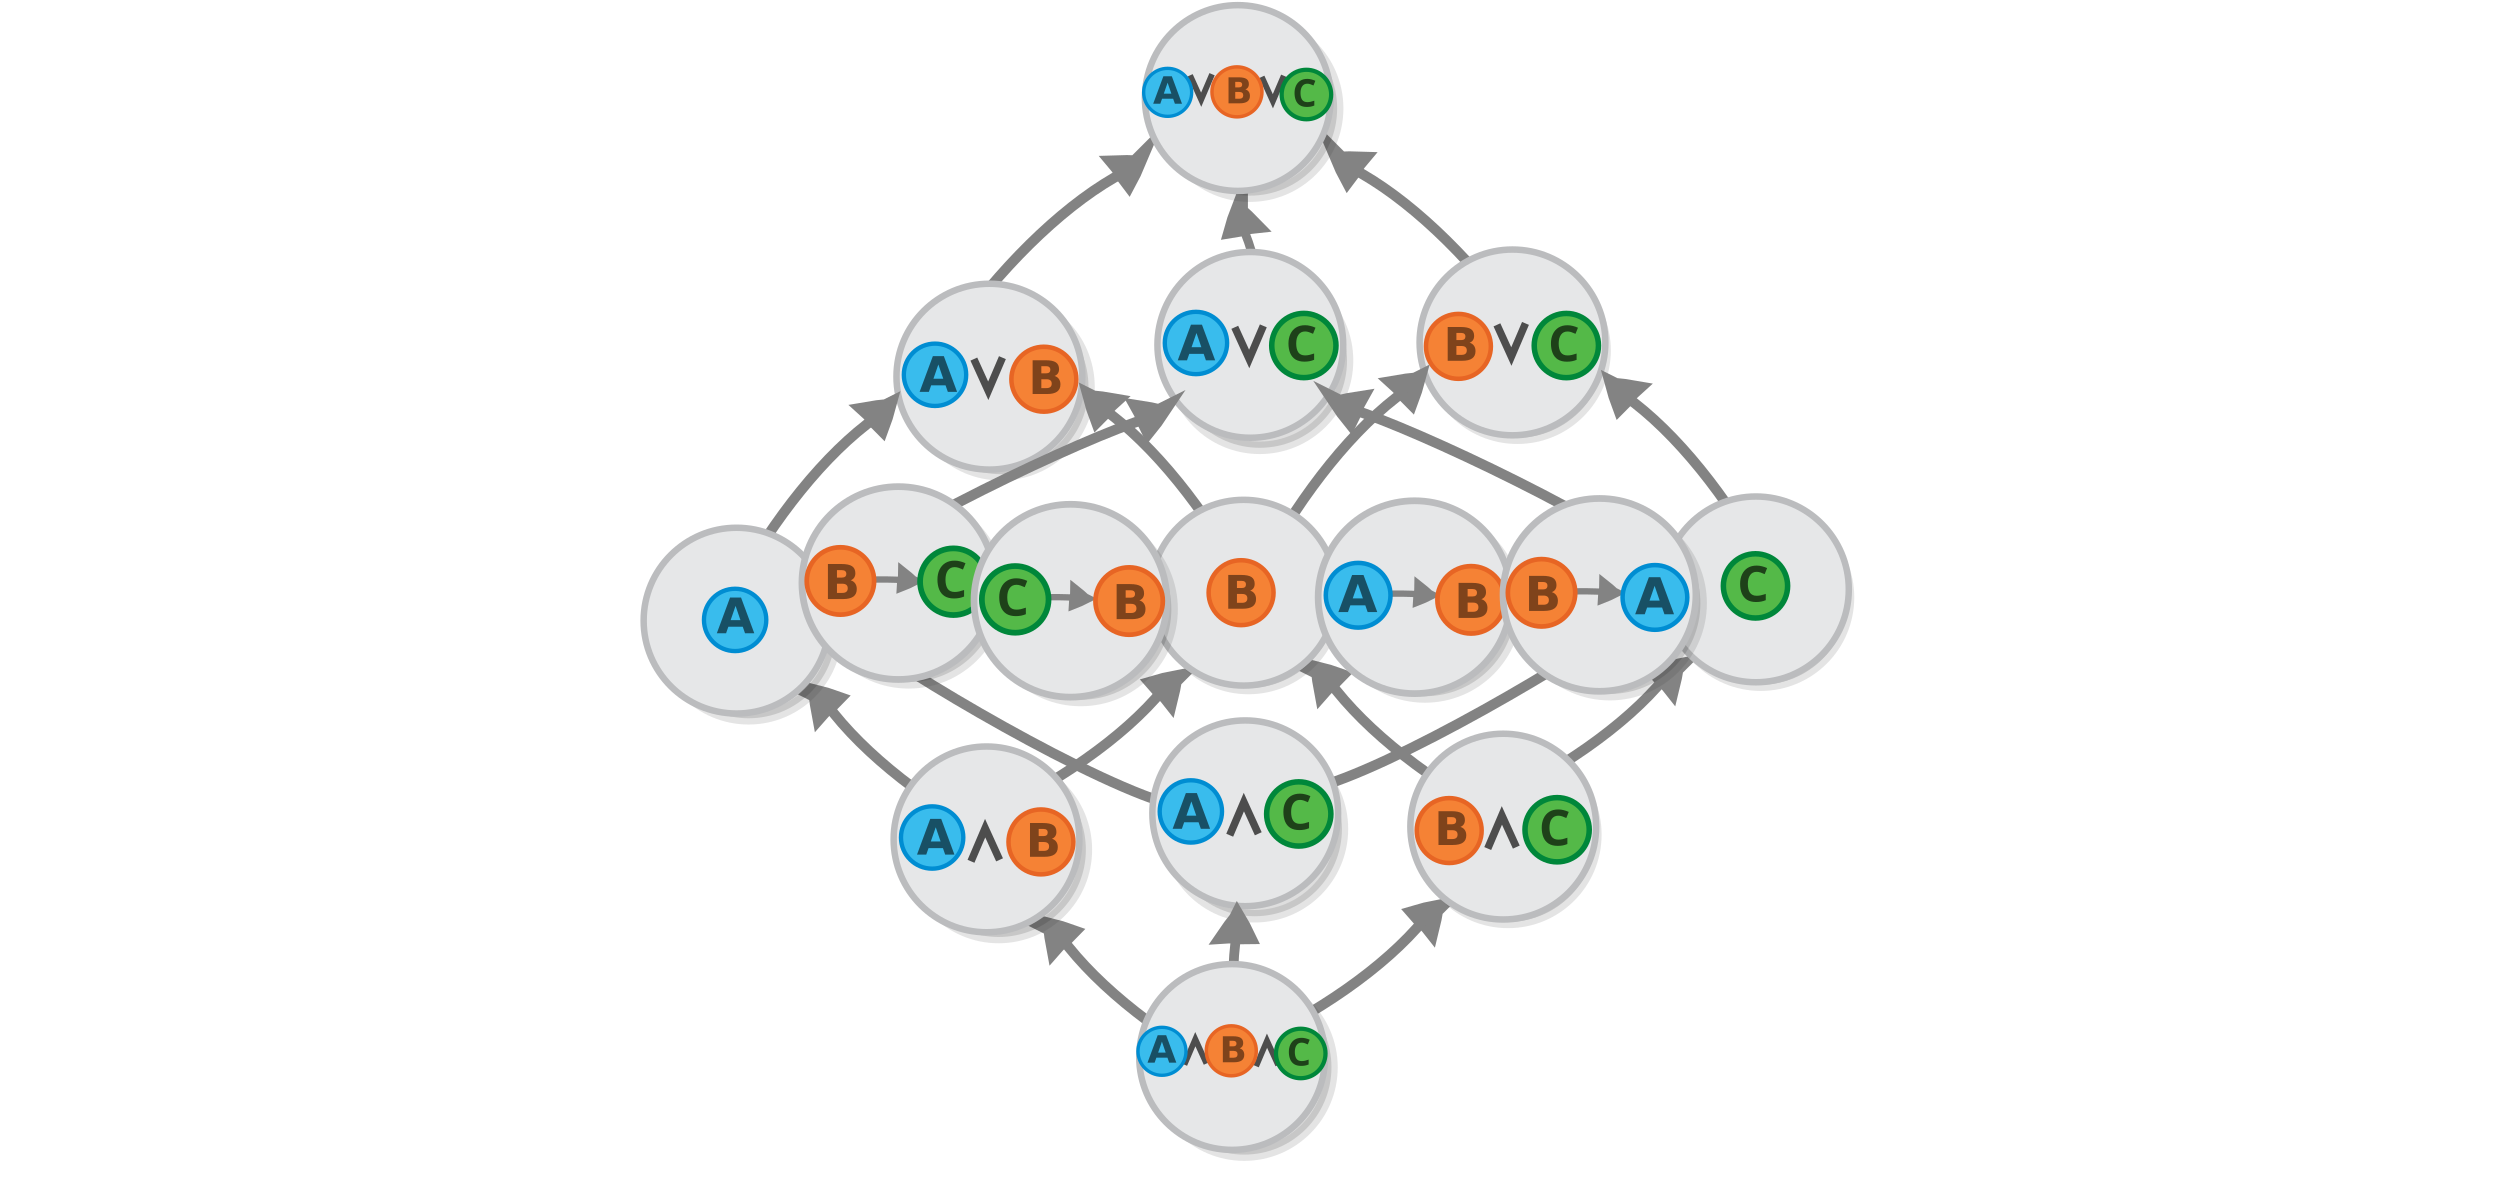 <?xml version="1.0" encoding="UTF-8" standalone="no"?>
<svg
   viewBox="0 0 596.05 285.705"
   version="1.1"
   id="svg15613"
   sodipodi:docname="algebra_summary_3.svg"
   inkscape:version="1.2.2 (b0a8486541, 2022-12-01)"
   width="596.05"
   height="285.705"
   xmlns:inkscape="http://www.inkscape.org/namespaces/inkscape"
   xmlns:sodipodi="http://sodipodi.sourceforge.net/DTD/sodipodi-0.dtd"
   xmlns="http://www.w3.org/2000/svg"
   xmlns:svg="http://www.w3.org/2000/svg"
   xmlns:rdf="http://www.w3.org/1999/02/22-rdf-syntax-ns#"
   xmlns:cc="http://creativecommons.org/ns#"
   xmlns:dc="http://purl.org/dc/elements/1.1/">
  <defs
     id="defs15617" />
  <sodipodi:namedview
     pagecolor="#ffffff"
     bordercolor="#666666"
     borderopacity="1"
     objecttolerance="10"
     gridtolerance="10"
     guidetolerance="10"
     inkscape:pageopacity="0"
     inkscape:pageshadow="2"
     inkscape:window-width="1080"
     inkscape:window-height="1853"
     id="namedview15615"
     showgrid="false"
     inkscape:zoom="1.9174532"
     inkscape:cx="245.89909"
     inkscape:cy="198.17955"
     inkscape:window-x="0"
     inkscape:window-y="0"
     inkscape:window-maximized="1"
     inkscape:current-layer="svg15613"
     inkscape:showpageshadow="2"
     inkscape:pagecheckerboard="0"
     inkscape:deskcolor="#d1d1d1"
     showguides="false" />
  <g
     id="g2836-2-5-1-0-4-64-6-2"
     transform="matrix(1.644,-0.828,-0.828,-1.644,40.698,563.676)">
    <path
       d="m 273.212,117.268 c -0.578,-0.537 -1.185,-1.051 -1.821,-1.541 0.005,0.903 -0.231,1.506 -0.264,2.481 1.097,-0.453 1.149,-0.454 2.086,-0.94 z"
       id="path1478-7-9-0-19-0-0-3-9-5-2-44-62-2-8"
       inkscape:connector-curvature="0"
       style="display:inline;fill:#dddddd;stroke:#838383;stroke-width:2.34;stroke-miterlimit:10"
       sodipodi:nodetypes="cccc" />
    <path
       sodipodi:nodetypes="cc"
       d="m 223.663,115.816 c 10.033,-2.443 39.793,-0.473 47.839,1.273"
       id="path1480-1-3-1-5-7-6-7-2-9-9-7-58-8-3"
       inkscape:connector-curvature="0"
       style="display:inline;fill:none;stroke:#838383;stroke-width:1.324;stroke-miterlimit:10;stroke-dasharray:none;paint-order:markers fill stroke" />
  </g>
  <g
     id="g2836-2-5-1-0-4-64-6-2-8"
     transform="matrix(-1.644,-0.828,0.828,-1.644,552.522,567.778)">
    <path
       d="m 273.212,117.268 c -0.578,-0.537 -1.185,-1.051 -1.821,-1.541 0.005,0.903 -0.231,1.506 -0.264,2.481 1.097,-0.453 1.149,-0.454 2.086,-0.94 z"
       id="path1478-7-9-0-19-0-0-3-9-5-2-44-62-2-8-0"
       inkscape:connector-curvature="0"
       style="display:inline;fill:#dddddd;stroke:#838383;stroke-width:2.34;stroke-miterlimit:10"
       sodipodi:nodetypes="cccc" />
    <path
       sodipodi:nodetypes="cc"
       d="m 223.663,115.816 c 10.033,-2.443 39.793,-0.473 47.839,1.273"
       id="path1480-1-3-1-5-7-6-7-2-9-9-7-58-8-3-4"
       inkscape:connector-curvature="0"
       style="display:inline;fill:none;stroke:#838383;stroke-width:1.324;stroke-miterlimit:10;stroke-dasharray:none;paint-order:markers fill stroke" />
  </g>
  <g
     id="g42748"
     transform="matrix(0.64,0,0,0.64,143.927,163.138)" />
  <g
     id="g42748-8"
     transform="matrix(0.64,0,0,0.64,146.964,264.849)" />
  <g
     id="g2836-2-5-1-0-7-7-3-2"
     transform="matrix(-1.415,-1.177,-1.177,1.415,844.195,193.936)">
    <path
       d="m 273.212,117.268 c -0.578,-0.537 -1.185,-1.051 -1.821,-1.541 0.005,0.903 -0.231,1.506 -0.264,2.481 1.097,-0.453 1.149,-0.454 2.086,-0.94 z"
       id="path1478-7-9-0-19-0-0-3-9-5-2-4-5-5-9"
       inkscape:connector-curvature="0"
       style="display:inline;fill:#dddddd;stroke:#838383;stroke-width:2.34;stroke-miterlimit:10"
       sodipodi:nodetypes="cccc" />
    <path
       sodipodi:nodetypes="cc"
       d="m 242.709,118.619 c 10.033,-2.443 20.747,-3.275 28.792,-1.529"
       id="path1480-1-3-1-5-7-6-7-2-9-9-3-9-6-3"
       inkscape:connector-curvature="0"
       style="display:inline;fill:none;stroke:#838383;stroke-width:1.324;stroke-miterlimit:10;stroke-dasharray:none;paint-order:markers fill stroke" />
  </g>
  <g
     id="g2836-2-5-1-0-7-7-3-2-67"
     transform="matrix(-0.206,-1.829,-1.829,0.206,566.14,526.103)">
    <path
       d="m 273.212,117.268 c -0.578,-0.537 -1.185,-1.051 -1.821,-1.541 0.005,0.903 -0.231,1.506 -0.264,2.481 1.097,-0.453 1.149,-0.454 2.086,-0.94 z"
       id="path1478-7-9-0-19-0-0-3-9-5-2-4-5-5-9-5"
       inkscape:connector-curvature="0"
       style="display:inline;fill:#dddddd;stroke:#838383;stroke-width:2.34;stroke-miterlimit:10"
       sodipodi:nodetypes="cccc" />
    <path
       sodipodi:nodetypes="cc"
       d="m 250.444,117.735 c 7.281,-2.168 15.115,-2.666 21.076,-0.614"
       id="path1480-1-3-1-5-7-6-7-2-9-9-3-9-6-3-6"
       inkscape:connector-curvature="0"
       style="display:inline;fill:none;stroke:#838383;stroke-width:1.146;stroke-miterlimit:10;stroke-dasharray:none;paint-order:markers fill stroke" />
  </g>
  <g
     id="g2836-2-5-1-0-7-7-3-2-6"
     transform="matrix(1.415,-1.177,1.177,1.415,-253.786,194.829)">
    <path
       d="m 273.212,117.268 c -0.578,-0.537 -1.185,-1.051 -1.821,-1.541 0.005,0.903 -0.231,1.506 -0.264,2.481 1.097,-0.453 1.149,-0.454 2.086,-0.94 z"
       id="path1478-7-9-0-19-0-0-3-9-5-2-4-5-5-9-4"
       inkscape:connector-curvature="0"
       style="display:inline;fill:#dddddd;stroke:#838383;stroke-width:2.34;stroke-miterlimit:10"
       sodipodi:nodetypes="cccc" />
    <path
       sodipodi:nodetypes="cc"
       d="m 242.709,118.619 c 10.033,-2.443 20.747,-3.275 28.792,-1.529"
       id="path1480-1-3-1-5-7-6-7-2-9-9-3-9-6-3-0"
       inkscape:connector-curvature="0"
       style="display:inline;fill:none;stroke:#838383;stroke-width:1.324;stroke-miterlimit:10;stroke-dasharray:none;paint-order:markers fill stroke" />
  </g>
  <g
     id="g42748-0"
     transform="matrix(0.64,0,0,0.64,763.497,-792.593)" />
  <g
     id="g42748-8-9"
     transform="matrix(0.64,0,0,0.64,766.534,-690.881)" />
  <g
     id="g2-93"
     transform="matrix(0.84,0,0,0.84,152.398,-5.533)">
    <circle
       r="24.774"
       style="opacity:0.13;fill:#000000;stroke:#333333;stroke-width:3.552;stroke-miterlimit:10;stroke-dasharray:none"
       id="circle3371-3-2-1-7-2-9"
       cy="-106.051"
       cx="249.231"
       transform="scale(1,-1)" />
    <circle
       cx="247.865"
       cy="103.777"
       r="26.364"
       id="circle15601-2-8-8"
       style="fill:#e6e7e8;stroke:#bbbcbe;stroke-width:1.848;stroke-miterlimit:10;stroke-opacity:1" />
    <path
       style="fill:none;stroke:#4d4d4d;stroke-width:2.122;stroke-linecap:butt;stroke-linejoin:miter;stroke-dasharray:none;stroke-opacity:1"
       d="m 243.451,98.789 4.092,8.996 4.014,-9.407"
       id="path1-5"
       sodipodi:nodetypes="ccc" />
    <circle
       cx="232.522"
       cy="104.898"
       id="circle15603-3-1-0"
       style="fill:#f58235;stroke:#e76524;stroke-width:1.291;stroke-miterlimit:10"
       r="9.21" />
    <path
       style="font-weight:bold;font-size:16.673px;line-height:1.25;font-family:'DejaVu Sans';-inkscape-font-specification:'DejaVu Sans Bold';word-spacing:0px;opacity:0.482;stroke-width:0.329"
       d="m 233.319,103.114 q 0.584,0 0.886,-0.257 0.302,-0.257 0.302,-0.758 0,-0.494 -0.302,-0.751 -0.302,-0.263 -0.886,-0.263 h -1.368 v 2.029 z m 0.084,4.194 q 0.745,0 1.117,-0.315 0.379,-0.315 0.379,-0.95 0,-0.623 -0.372,-0.931 -0.372,-0.315 -1.124,-0.315 h -1.451 v 2.511 z m 2.299,-3.449 q 0.796,0.231 1.233,0.854 0.437,0.623 0.437,1.528 0,1.387 -0.938,2.068 -0.938,0.681 -2.851,0.681 h -4.104 v -9.588 h 3.712 q 1.997,0 2.89,0.604 0.899,0.604 0.899,1.933 0,0.7 -0.328,1.194 -0.328,0.488 -0.95,0.726 z"
       id="text1-5-2-63"
       aria-label="B" />
    <g
       id="g5972-2"
       transform="matrix(0.388,0,0,0.388,63.692,169.253)">
      <circle
         cx="514.074"
         cy="-166.459"
         r="23.497"
         id="circle3389-8"
         style="fill:#54b948;stroke:#00873a;stroke-width:4.05;stroke-miterlimit:10;stroke-dasharray:none" />
      <g
         aria-label="C"
         id="text5195-9"
         style="font-size:36.316px;line-height:1.25;font-family:Sans;-inkscape-font-specification:'Sans, Normal';text-align:end;word-spacing:0px;text-anchor:end;stroke-width:2.724"
         transform="translate(2,-2)">
        <path
           d="m 512.98,-174.737 q -3.16,0 -4.83,2.361 -1.671,2.361 -1.671,6.464 0,4.14 1.525,6.428 1.562,2.252 4.975,2.252 1.598,0 3.16,-0.363 1.598,-0.363 3.45,-1.017 v 4.612 q -1.707,0.69 -3.377,1.017 -1.671,0.327 -3.741,0.327 -3.995,0 -6.61,-1.634 -2.578,-1.671 -3.813,-4.649 -1.235,-3.014 -1.235,-7.009 0,-3.922 1.416,-6.936 1.416,-3.014 4.104,-4.721 2.724,-1.707 6.646,-1.707 1.925,0 3.85,0.508 1.961,0.472 3.741,1.307 l -1.78,4.467 q -1.453,-0.69 -2.942,-1.198 -1.453,-0.508 -2.869,-0.508 z"
           style="font-weight:bold;font-family:sans-serif;-inkscape-font-specification:'sans-serif Bold';opacity:0.647"
           id="path5299-7" />
      </g>
    </g>
  </g>
  <g
     id="g2-93-0"
     transform="matrix(0.84,0,0,0.84,27.626,2.616)">
    <circle
       r="24.774"
       style="opacity:0.13;fill:#000000;stroke:#333333;stroke-width:3.552;stroke-miterlimit:10;stroke-dasharray:none"
       id="circle3371-3-2-1-7-2-9-9"
       cy="-106.716"
       cx="251.291"
       transform="scale(1,-1)" />
    <g
       id="g2762-1-3-0-3"
       transform="matrix(0.584,0,0,0.584,59.294,50.631)">
      <circle
         cx="323.018"
         cy="91.037"
         r="45.16"
         id="circle15601-2-8-8-6"
         style="fill:#e6e7e8;stroke:#bbbcbe;stroke-width:3.165;stroke-miterlimit:10;stroke-opacity:1" />
      <circle
         cx="296.583"
         cy="90.125"
         r="15.152"
         id="circle15605-4-5-8-0"
         style="fill:#39bced;stroke:#008dd2;stroke-width:2.124;stroke-miterlimit:10" />
      <path
         style="fill:none;stroke:#4d4d4d;stroke-width:3.634;stroke-linecap:butt;stroke-linejoin:miter;stroke-dasharray:none;stroke-opacity:1"
         d="m 315.457,82.492 7.01,15.41 6.875,-16.113"
         id="path1-5-6"
         sodipodi:nodetypes="ccc" />
      <circle
         cx="349.483"
         cy="92.275"
         id="circle15603-3-1-0-2"
         style="fill:#f58235;stroke:#e76524;stroke-width:2.212;stroke-miterlimit:10"
         r="15.777" />
    </g>
    <path
       style="font-weight:bold;font-size:16.673px;line-height:1.25;font-family:'DejaVu Sans';-inkscape-font-specification:'DejaVu Sans Bold';word-spacing:0px;opacity:0.571;stroke-width:0.348;stroke-dasharray:none"
       d="m 235.493,106.258 h -4.088 l -0.645,1.847 h -2.628 l 3.756,-10.139 h 3.117 l 3.756,10.139 h -2.628 z m -3.436,-1.881 h 2.778 l -1.385,-4.034 z"
       id="text1-6-5-9-6"
       aria-label="A" />
    <path
       style="font-weight:bold;font-size:16.673px;line-height:1.25;font-family:'DejaVu Sans';-inkscape-font-specification:'DejaVu Sans Bold';word-spacing:0px;opacity:0.482;stroke-width:0.329"
       d="m 264.044,102.848 q 0.584,0 0.886,-0.257 0.302,-0.257 0.302,-0.758 0,-0.494 -0.302,-0.751 -0.302,-0.263 -0.886,-0.263 h -1.368 v 2.029 z m 0.084,4.194 q 0.745,0 1.117,-0.315 0.379,-0.315 0.379,-0.95 0,-0.623 -0.372,-0.931 -0.372,-0.315 -1.124,-0.315 h -1.451 v 2.511 z m 2.299,-3.449 q 0.796,0.231 1.233,0.854 0.437,0.623 0.437,1.528 0,1.387 -0.938,2.068 -0.938,0.681 -2.851,0.681 h -4.104 V 99.136 h 3.712 q 1.997,0 2.89,0.604 0.899,0.604 0.899,1.933 0,0.7 -0.328,1.194 -0.328,0.488 -0.95,0.726 z"
       id="text1-5-2-63-1"
       aria-label="B" />
  </g>
  <g
     id="g2-93-0-47-6"
     transform="matrix(0.84,0,0,0.84,90.844,-3.211)">
    <circle
       r="24.774"
       style="opacity:0.13;fill:#000000;stroke:#333333;stroke-width:3.552;stroke-miterlimit:10;stroke-dasharray:none"
       id="circle3371-3-2-1-7-2-9-9-7-8"
       cy="-106.152"
       cx="249.412"
       transform="scale(1,-1)" />
    <circle
       cx="246.736"
       cy="101.709"
       r="26.364"
       id="circle15601-2-8-8-6-4-2"
       style="fill:#e6e7e8;stroke:#bbbcbe;stroke-width:1.848;stroke-miterlimit:10;stroke-opacity:1" />
    <circle
       cx="231.304"
       cy="101.177"
       r="8.845"
       id="circle15605-4-5-8-0-8-1"
       style="fill:#39bced;stroke:#008dd2;stroke-width:1.24;stroke-miterlimit:10" />
    <path
       style="fill:none;stroke:#4d4d4d;stroke-width:2.122;stroke-linecap:butt;stroke-linejoin:miter;stroke-dasharray:none;stroke-opacity:1"
       d="m 242.322,96.721 4.092,8.996 4.014,-9.407"
       id="path1-5-6-1-0"
       sodipodi:nodetypes="ccc" />
    <g
       id="g5972-2-0-9-0"
       transform="matrix(0.388,0,0,0.388,62.47,166.479)">
      <circle
         cx="514.074"
         cy="-166.459"
         r="23.497"
         id="circle3389-8-4-8-8"
         style="fill:#54b948;stroke:#00873a;stroke-width:4.05;stroke-miterlimit:10;stroke-dasharray:none" />
      <g
         aria-label="C"
         id="text5195-9-8-4-5"
         style="font-size:36.316px;line-height:1.25;font-family:Sans;-inkscape-font-specification:'Sans, Normal';text-align:end;word-spacing:0px;text-anchor:end;stroke-width:2.724"
         transform="translate(2,-2)">
        <path
           d="m 512.98,-174.737 q -3.16,0 -4.83,2.361 -1.671,2.361 -1.671,6.464 0,4.14 1.525,6.428 1.562,2.252 4.975,2.252 1.598,0 3.16,-0.363 1.598,-0.363 3.45,-1.017 v 4.612 q -1.707,0.69 -3.377,1.017 -1.671,0.327 -3.741,0.327 -3.995,0 -6.61,-1.634 -2.578,-1.671 -3.813,-4.649 -1.235,-3.014 -1.235,-7.009 0,-3.922 1.416,-6.936 1.416,-3.014 4.104,-4.721 2.724,-1.707 6.646,-1.707 1.925,0 3.85,0.508 1.961,0.472 3.741,1.307 l -1.78,4.467 q -1.453,-0.69 -2.942,-1.198 -1.453,-0.508 -2.869,-0.508 z"
           style="font-weight:bold;font-family:sans-serif;-inkscape-font-specification:'sans-serif Bold';opacity:0.647"
           id="path5299-7-71-8-0" />
      </g>
    </g>
    <path
       style="font-weight:bold;font-size:16.673px;line-height:1.25;font-family:'DejaVu Sans';-inkscape-font-specification:'DejaVu Sans Bold';word-spacing:0px;opacity:0.571;stroke-width:0.348;stroke-dasharray:none"
       d="m 233.493,104.258 h -4.088 l -0.645,1.847 h -2.628 l 3.756,-10.139 h 3.117 l 3.756,10.139 h -2.628 z m -3.436,-1.881 h 2.778 l -1.385,-4.034 z"
       id="text1-6-5-9-6-89-1"
       aria-label="A" />
  </g>
  <g
     id="g2-93-0-47-6-4"
     transform="matrix(0.84,0,0,0.84,89.629,108.473)">
    <circle
       r="24.774"
       style="opacity:0.13;fill:#000000;stroke:#333333;stroke-width:3.552;stroke-miterlimit:10;stroke-dasharray:none"
       id="circle3371-3-2-1-7-2-9-9-7-8-2"
       cy="-106.152"
       cx="249.412"
       transform="scale(1,-1)" />
    <circle
       cx="246.736"
       cy="101.709"
       r="26.364"
       id="circle15601-2-8-8-6-4-2-2"
       style="fill:#e6e7e8;stroke:#bbbcbe;stroke-width:1.848;stroke-miterlimit:10;stroke-opacity:1" />
    <circle
       cx="231.304"
       cy="101.177"
       r="8.845"
       id="circle15605-4-5-8-0-8-1-2"
       style="fill:#39bced;stroke:#008dd2;stroke-width:1.24;stroke-miterlimit:10" />
    <path
       style="fill:none;stroke:#4d4d4d;stroke-width:2.122;stroke-linecap:butt;stroke-linejoin:miter;stroke-dasharray:none;stroke-opacity:1"
       d="m 250.438,107.52 -4.092,-8.996 -4.014,9.407"
       id="path1-5-6-1-0-0"
       sodipodi:nodetypes="ccc" />
    <g
       id="g5972-2-0-9-0-5"
       transform="matrix(0.388,0,0,0.388,62.47,166.479)">
      <circle
         cx="514.074"
         cy="-166.459"
         r="23.497"
         id="circle3389-8-4-8-8-5"
         style="fill:#54b948;stroke:#00873a;stroke-width:4.05;stroke-miterlimit:10;stroke-dasharray:none" />
      <g
         aria-label="C"
         id="text5195-9-8-4-5-2"
         style="font-size:36.316px;line-height:1.25;font-family:Sans;-inkscape-font-specification:'Sans, Normal';text-align:end;word-spacing:0px;text-anchor:end;stroke-width:2.724"
         transform="translate(2,-2)">
        <path
           d="m 512.98,-174.737 q -3.16,0 -4.83,2.361 -1.671,2.361 -1.671,6.464 0,4.14 1.525,6.428 1.562,2.252 4.975,2.252 1.598,0 3.16,-0.363 1.598,-0.363 3.45,-1.017 v 4.612 q -1.707,0.69 -3.377,1.017 -1.671,0.327 -3.741,0.327 -3.995,0 -6.61,-1.634 -2.578,-1.671 -3.813,-4.649 -1.235,-3.014 -1.235,-7.009 0,-3.922 1.416,-6.936 1.416,-3.014 4.104,-4.721 2.724,-1.707 6.646,-1.707 1.925,0 3.85,0.508 1.961,0.472 3.741,1.307 l -1.78,4.467 q -1.453,-0.69 -2.942,-1.198 -1.453,-0.508 -2.869,-0.508 z"
           style="font-weight:bold;font-family:sans-serif;-inkscape-font-specification:'sans-serif Bold';opacity:0.647"
           id="path5299-7-71-8-0-9" />
      </g>
    </g>
    <path
       style="font-weight:bold;font-size:16.673px;line-height:1.25;font-family:'DejaVu Sans';-inkscape-font-specification:'DejaVu Sans Bold';word-spacing:0px;opacity:0.571;stroke-width:0.348;stroke-dasharray:none"
       d="m 233.493,104.258 h -4.088 l -0.645,1.847 h -2.628 l 3.756,-10.139 h 3.117 l 3.756,10.139 h -2.628 z m -3.436,-1.881 h 2.778 l -1.385,-4.034 z"
       id="text1-6-5-9-6-89-1-0"
       aria-label="A" />
  </g>
  <g
     id="g2-93-0-4"
     transform="matrix(0.84,0,0,0.84,86.909,-63.8)">
    <circle
       r="24.774"
       style="opacity:0.13;fill:#000000;stroke:#333333;stroke-width:3.552;stroke-miterlimit:10;stroke-dasharray:none"
       id="circle3371-3-2-1-7-2-9-9-4"
       cy="-106.716"
       cx="251.291"
       transform="scale(1,-1)" />
    <circle
       cx="247.865"
       cy="103.777"
       r="26.364"
       id="circle15601-2-8-8-6-7"
       style="fill:#e6e7e8;stroke:#bbbcbe;stroke-width:1.848;stroke-miterlimit:10;stroke-opacity:1" />
    <path
       style="fill:none;stroke:#4d4d4d;stroke-width:1.633;stroke-linecap:butt;stroke-linejoin:miter;stroke-dasharray:none;stroke-opacity:1"
       d="m 234.322,97.333 3.15,6.925 3.09,-7.241"
       id="path1-5-6-3"
       sodipodi:nodetypes="ccc" />
    <path
       style="fill:none;stroke:#4d4d4d;stroke-width:1.633;stroke-linecap:butt;stroke-linejoin:miter;stroke-dasharray:none;stroke-opacity:1"
       d="m 254.671,97.766 3.15,6.925 3.09,-7.241"
       id="path1-5-6-3-7"
       sodipodi:nodetypes="ccc" />
    <g
       id="g12294"
       transform="matrix(0.77,0,0,0.77,48.981,22.666)">
      <circle
         cx="232.433"
         cy="103.245"
         r="8.845"
         id="circle15605-4-5-8-0-6"
         style="fill:#39bced;stroke:#008dd2;stroke-width:1.24;stroke-miterlimit:10" />
      <path
         style="font-weight:bold;font-size:16.673px;line-height:1.25;font-family:'DejaVu Sans';-inkscape-font-specification:'DejaVu Sans Bold';word-spacing:0px;opacity:0.571;stroke-width:0.348;stroke-dasharray:none"
         d="m 234.459,105.6 h -4.088 l -0.645,1.847 h -2.628 l 3.756,-10.139 h 3.117 l 3.756,10.139 h -2.628 z m -3.436,-1.881 h 2.778 l -1.385,-4.034 z"
         id="text1-6-5-9-6-7"
         aria-label="A" />
    </g>
    <g
       id="g12298"
       transform="matrix(0.77,0,0,0.77,44.877,21.562)">
      <circle
         cx="263.314"
         cy="104.5"
         id="circle15603-3-1-0-2-1"
         style="fill:#f58235;stroke:#e76524;stroke-width:1.291;stroke-miterlimit:10"
         r="9.21" />
      <path
         style="font-weight:bold;font-size:16.673px;line-height:1.25;font-family:'DejaVu Sans';-inkscape-font-specification:'DejaVu Sans Bold';word-spacing:0px;opacity:0.482;stroke-width:0.329"
         d="m 264.044,102.848 q 0.584,0 0.886,-0.257 0.302,-0.257 0.302,-0.758 0,-0.494 -0.302,-0.751 -0.302,-0.263 -0.886,-0.263 h -1.368 v 2.029 z m 0.084,4.194 q 0.745,0 1.117,-0.315 0.379,-0.315 0.379,-0.95 0,-0.623 -0.372,-0.931 -0.372,-0.315 -1.124,-0.315 h -1.451 v 2.511 z m 2.299,-3.449 q 0.796,0.231 1.233,0.854 0.437,0.623 0.437,1.528 0,1.387 -0.938,2.068 -0.938,0.681 -2.851,0.681 h -4.104 V 99.136 h 3.712 q 1.997,0 2.89,0.604 0.899,0.604 0.899,1.933 0,0.7 -0.328,1.194 -0.328,0.488 -0.95,0.726 z"
         id="text1-5-2-63-1-5"
         aria-label="B" />
    </g>
    <g
       id="g5972-2-9"
       transform="matrix(0.299,0,0,0.299,113.631,152.553)">
      <circle
         cx="514.074"
         cy="-166.459"
         r="23.497"
         id="circle3389-8-6"
         style="fill:#54b948;stroke:#00873a;stroke-width:4.05;stroke-miterlimit:10;stroke-dasharray:none" />
      <g
         aria-label="C"
         id="text5195-9-2"
         style="font-size:36.316px;line-height:1.25;font-family:Sans;-inkscape-font-specification:'Sans, Normal';text-align:end;word-spacing:0px;text-anchor:end;stroke-width:2.724"
         transform="translate(2,-2)">
        <path
           d="m 512.98,-174.737 q -3.16,0 -4.83,2.361 -1.671,2.361 -1.671,6.464 0,4.14 1.525,6.428 1.562,2.252 4.975,2.252 1.598,0 3.16,-0.363 1.598,-0.363 3.45,-1.017 v 4.612 q -1.707,0.69 -3.377,1.017 -1.671,0.327 -3.741,0.327 -3.995,0 -6.61,-1.634 -2.578,-1.671 -3.813,-4.649 -1.235,-3.014 -1.235,-7.009 0,-3.922 1.416,-6.936 1.416,-3.014 4.104,-4.721 2.724,-1.707 6.646,-1.707 1.925,0 3.85,0.508 1.961,0.472 3.741,1.307 l -1.78,4.467 q -1.453,-0.69 -2.942,-1.198 -1.453,-0.508 -2.869,-0.508 z"
           style="font-weight:bold;font-family:sans-serif;-inkscape-font-specification:'sans-serif Bold';opacity:0.647"
           id="path5299-7-1" />
      </g>
    </g>
  </g>
  <g
     id="g2836-2-5-1-0-4"
     transform="matrix(1.242,-1.358,1.358,1.242,-287.235,322.711)">
    <path
       d="m 273.212,117.268 c -0.578,-0.537 -1.185,-1.051 -1.821,-1.541 0.005,0.903 -0.231,1.506 -0.264,2.481 1.097,-0.453 1.149,-0.454 2.086,-0.94 z"
       id="path1478-7-9-0-19-0-0-3-9-5-2-44"
       inkscape:connector-curvature="0"
       style="display:inline;fill:#dddddd;stroke:#838383;stroke-width:2.34;stroke-miterlimit:10"
       sodipodi:nodetypes="cccc" />
    <path
       sodipodi:nodetypes="cc"
       d="m 242.709,118.619 c 10.033,-2.443 20.747,-3.275 28.792,-1.529"
       id="path1480-1-3-1-5-7-6-7-2-9-9-7"
       inkscape:connector-curvature="0"
       style="display:inline;fill:none;stroke:#838383;stroke-width:1.324;stroke-miterlimit:10;stroke-dasharray:none;paint-order:markers fill stroke" />
  </g>
  <g
     id="g2836-2-5-1-0-4-64"
     transform="matrix(1.61,-0.892,0.892,1.61,-268.099,153.432)">
    <path
       d="m 273.212,117.268 c -0.578,-0.537 -1.185,-1.051 -1.821,-1.541 0.005,0.903 -0.231,1.506 -0.264,2.481 1.097,-0.453 1.149,-0.454 2.086,-0.94 z"
       id="path1478-7-9-0-19-0-0-3-9-5-2-44-62"
       inkscape:connector-curvature="0"
       style="display:inline;fill:#dddddd;stroke:#838383;stroke-width:2.34;stroke-miterlimit:10"
       sodipodi:nodetypes="cccc" />
    <path
       sodipodi:nodetypes="cc"
       d="m 223.663,115.816 c 10.033,-2.443 39.793,-0.473 47.839,1.273"
       id="path1480-1-3-1-5-7-6-7-2-9-9-7-58"
       inkscape:connector-curvature="0"
       style="display:inline;fill:none;stroke:#838383;stroke-width:1.324;stroke-miterlimit:10;stroke-dasharray:none;paint-order:markers fill stroke" />
  </g>
  <g
     id="g2836-2-5-1-0-4-64-6"
     transform="matrix(-1.61,-0.892,-0.892,1.61,863.838,151.237)">
    <path
       d="m 273.212,117.268 c -0.578,-0.537 -1.185,-1.051 -1.821,-1.541 0.005,0.903 -0.231,1.506 -0.264,2.481 1.097,-0.453 1.149,-0.454 2.086,-0.94 z"
       id="path1478-7-9-0-19-0-0-3-9-5-2-44-62-2"
       inkscape:connector-curvature="0"
       style="display:inline;fill:#dddddd;stroke:#838383;stroke-width:2.34;stroke-miterlimit:10"
       sodipodi:nodetypes="cccc" />
    <path
       sodipodi:nodetypes="cc"
       d="m 223.663,115.816 c 10.033,-2.443 39.793,-0.473 47.839,1.273"
       id="path1480-1-3-1-5-7-6-7-2-9-9-7-58-8"
       inkscape:connector-curvature="0"
       style="display:inline;fill:none;stroke:#838383;stroke-width:1.324;stroke-miterlimit:10;stroke-dasharray:none;paint-order:markers fill stroke" />
  </g>
  <g
     id="g2836-2-5-1-0-7-7"
     transform="matrix(-1.242,-1.358,-1.358,1.242,759.078,320.624)">
    <path
       d="m 273.212,117.268 c -0.578,-0.537 -1.185,-1.051 -1.821,-1.541 0.005,0.903 -0.231,1.506 -0.264,2.481 1.097,-0.453 1.149,-0.454 2.086,-0.94 z"
       id="path1478-7-9-0-19-0-0-3-9-5-2-4-5"
       inkscape:connector-curvature="0"
       style="display:inline;fill:#dddddd;stroke:#838383;stroke-width:2.34;stroke-miterlimit:10"
       sodipodi:nodetypes="cccc" />
    <path
       sodipodi:nodetypes="cc"
       d="m 242.709,118.619 c 10.033,-2.443 20.747,-3.275 28.792,-1.529"
       id="path1480-1-3-1-5-7-6-7-2-9-9-3-9"
       inkscape:connector-curvature="0"
       style="display:inline;fill:none;stroke:#838383;stroke-width:1.324;stroke-miterlimit:10;stroke-dasharray:none;paint-order:markers fill stroke" />
  </g>
  <g
     id="g2836-2-5-1-0-4-9"
     transform="matrix(-1.377,-1.221,1.221,-1.377,427.97,660.578)">
    <path
       d="m 273.212,117.268 c -0.578,-0.537 -1.185,-1.051 -1.821,-1.541 0.005,0.903 -0.231,1.506 -0.264,2.481 1.097,-0.453 1.149,-0.454 2.086,-0.94 z"
       id="path1478-7-9-0-19-0-0-3-9-5-2-44-9"
       inkscape:connector-curvature="0"
       style="display:inline;fill:#dddddd;stroke:#838383;stroke-width:2.34;stroke-miterlimit:10"
       sodipodi:nodetypes="cccc" />
    <path
       sodipodi:nodetypes="cc"
       d="m 242.709,118.619 c 10.033,-2.443 20.747,-3.275 28.792,-1.529"
       id="path1480-1-3-1-5-7-6-7-2-9-9-7-6"
       inkscape:connector-curvature="0"
       style="display:inline;fill:none;stroke:#838383;stroke-width:1.324;stroke-miterlimit:10;stroke-dasharray:none;paint-order:markers fill stroke" />
  </g>
  <g
     id="g2836-2-5-1-0-7-7-0"
     transform="matrix(1.441,-1.144,-1.144,-1.441,20.099,643.642)">
    <path
       d="m 273.212,117.268 c -0.578,-0.537 -1.185,-1.051 -1.821,-1.541 0.005,0.903 -0.231,1.506 -0.264,2.481 1.097,-0.453 1.149,-0.454 2.086,-0.94 z"
       id="path1478-7-9-0-19-0-0-3-9-5-2-4-5-2"
       inkscape:connector-curvature="0"
       style="display:inline;fill:#dddddd;stroke:#838383;stroke-width:2.34;stroke-miterlimit:10"
       sodipodi:nodetypes="cccc" />
    <path
       sodipodi:nodetypes="cc"
       d="m 242.709,118.619 c 10.033,-2.443 20.747,-3.275 28.792,-1.529"
       id="path1480-1-3-1-5-7-6-7-2-9-9-3-9-7"
       inkscape:connector-curvature="0"
       style="display:inline;fill:none;stroke:#838383;stroke-width:1.324;stroke-miterlimit:10;stroke-dasharray:none;paint-order:markers fill stroke" />
  </g>
  <g
     id="g2836-2-5-1-0-4-9-9"
     transform="matrix(-1.377,-1.221,1.221,-1.377,483.914,716.23)">
    <path
       d="m 273.212,117.268 c -0.578,-0.537 -1.185,-1.051 -1.821,-1.541 0.005,0.903 -0.231,1.506 -0.264,2.481 1.097,-0.453 1.149,-0.454 2.086,-0.94 z"
       id="path1478-7-9-0-19-0-0-3-9-5-2-44-9-9"
       inkscape:connector-curvature="0"
       style="display:inline;fill:#dddddd;stroke:#838383;stroke-width:2.34;stroke-miterlimit:10"
       sodipodi:nodetypes="cccc" />
    <path
       sodipodi:nodetypes="cc"
       d="m 242.709,118.619 c 10.033,-2.443 20.747,-3.275 28.792,-1.529"
       id="path1480-1-3-1-5-7-6-7-2-9-9-7-6-1"
       inkscape:connector-curvature="0"
       style="display:inline;fill:none;stroke:#838383;stroke-width:1.324;stroke-miterlimit:10;stroke-dasharray:none;paint-order:markers fill stroke" />
  </g>
  <g
     id="g2836-2-5-1-0-7-7-0-4"
     transform="matrix(1.441,-1.144,-1.144,-1.441,82.4,698.388)">
    <path
       d="m 273.212,117.268 c -0.578,-0.537 -1.185,-1.051 -1.821,-1.541 0.005,0.903 -0.231,1.506 -0.264,2.481 1.097,-0.453 1.149,-0.454 2.086,-0.94 z"
       id="path1478-7-9-0-19-0-0-3-9-5-2-4-5-2-9"
       inkscape:connector-curvature="0"
       style="display:inline;fill:#dddddd;stroke:#838383;stroke-width:2.34;stroke-miterlimit:10"
       sodipodi:nodetypes="cccc" />
    <path
       sodipodi:nodetypes="cc"
       d="m 242.709,118.619 c 10.033,-2.443 20.747,-3.275 28.792,-1.529"
       id="path1480-1-3-1-5-7-6-7-2-9-9-3-9-7-1"
       inkscape:connector-curvature="0"
       style="display:inline;fill:none;stroke:#838383;stroke-width:1.324;stroke-miterlimit:10;stroke-dasharray:none;paint-order:markers fill stroke" />
  </g>
  <g
     id="g2836-2-5-1-0-4-9-6"
     transform="matrix(-1.377,-1.221,1.221,-1.377,547.759,655.098)">
    <path
       d="m 273.212,117.268 c -0.578,-0.537 -1.185,-1.051 -1.821,-1.541 0.005,0.903 -0.231,1.506 -0.264,2.481 1.097,-0.453 1.149,-0.454 2.086,-0.94 z"
       id="path1478-7-9-0-19-0-0-3-9-5-2-44-9-1"
       inkscape:connector-curvature="0"
       style="display:inline;fill:#dddddd;stroke:#838383;stroke-width:2.34;stroke-miterlimit:10"
       sodipodi:nodetypes="cccc" />
    <path
       sodipodi:nodetypes="cc"
       d="m 242.709,118.619 c 10.033,-2.443 20.747,-3.275 28.792,-1.529"
       id="path1480-1-3-1-5-7-6-7-2-9-9-7-6-3"
       inkscape:connector-curvature="0"
       style="display:inline;fill:none;stroke:#838383;stroke-width:1.324;stroke-miterlimit:10;stroke-dasharray:none;paint-order:markers fill stroke" />
  </g>
  <g
     id="g2836-2-5-1-0-4-9-6-0"
     transform="matrix(-0.11,-1.837,1.837,-0.11,109.673,734.079)">
    <path
       d="m 273.212,117.268 c -0.578,-0.537 -1.185,-1.051 -1.821,-1.541 0.005,0.903 -0.231,1.506 -0.264,2.481 1.097,-0.453 1.149,-0.454 2.086,-0.94 z"
       id="path1478-7-9-0-19-0-0-3-9-5-2-44-9-1-9"
       inkscape:connector-curvature="0"
       style="display:inline;fill:#dddddd;stroke:#838383;stroke-width:2.34;stroke-miterlimit:10"
       sodipodi:nodetypes="cccc" />
    <path
       sodipodi:nodetypes="cc"
       d="m 245.275,118.784 c 9.148,-2.514 18.907,-3.413 26.221,-1.703"
       id="path1480-1-3-1-5-7-6-7-2-9-9-7-6-3-1"
       inkscape:connector-curvature="0"
       style="display:inline;fill:none;stroke:#838383;stroke-width:1.267;stroke-miterlimit:10;stroke-dasharray:none;paint-order:markers fill stroke" />
  </g>
  <g
     id="g2836-2-5-1-0-7-7-0-2"
     transform="matrix(1.441,-1.144,-1.144,-1.441,139.702,640.856)">
    <path
       d="m 273.212,117.268 c -0.578,-0.537 -1.185,-1.051 -1.821,-1.541 0.005,0.903 -0.231,1.506 -0.264,2.481 1.097,-0.453 1.149,-0.454 2.086,-0.94 z"
       id="path1478-7-9-0-19-0-0-3-9-5-2-4-5-2-1"
       inkscape:connector-curvature="0"
       style="display:inline;fill:#dddddd;stroke:#838383;stroke-width:2.34;stroke-miterlimit:10"
       sodipodi:nodetypes="cccc" />
    <path
       sodipodi:nodetypes="cc"
       d="m 242.709,118.619 c 10.033,-2.443 20.747,-3.275 28.792,-1.529"
       id="path1480-1-3-1-5-7-6-7-2-9-9-3-9-7-5"
       inkscape:connector-curvature="0"
       style="display:inline;fill:none;stroke:#838383;stroke-width:1.324;stroke-miterlimit:10;stroke-dasharray:none;paint-order:markers fill stroke" />
  </g>
  <g
     id="g2836-2-5-1-0-4-6"
     transform="matrix(1.242,-1.358,1.358,1.242,-161.045,316.356)">
    <path
       d="m 273.212,117.268 c -0.578,-0.537 -1.185,-1.051 -1.821,-1.541 0.005,0.903 -0.231,1.506 -0.264,2.481 1.097,-0.453 1.149,-0.454 2.086,-0.94 z"
       id="path1478-7-9-0-19-0-0-3-9-5-2-44-7"
       inkscape:connector-curvature="0"
       style="display:inline;fill:#dddddd;stroke:#838383;stroke-width:2.34;stroke-miterlimit:10"
       sodipodi:nodetypes="cccc" />
    <path
       sodipodi:nodetypes="cc"
       d="m 242.709,118.619 c 10.033,-2.443 20.747,-3.275 28.792,-1.529"
       id="path1480-1-3-1-5-7-6-7-2-9-9-7-5"
       inkscape:connector-curvature="0"
       style="display:inline;fill:none;stroke:#838383;stroke-width:1.324;stroke-miterlimit:10;stroke-dasharray:none;paint-order:markers fill stroke" />
  </g>
  <g
     id="g2836-2-5-1-0-7-7-3"
     transform="matrix(-1.242,-1.358,-1.358,1.242,883.587,317.631)">
    <path
       d="m 273.212,117.268 c -0.578,-0.537 -1.185,-1.051 -1.821,-1.541 0.005,0.903 -0.231,1.506 -0.264,2.481 1.097,-0.453 1.149,-0.454 2.086,-0.94 z"
       id="path1478-7-9-0-19-0-0-3-9-5-2-4-5-5"
       inkscape:connector-curvature="0"
       style="display:inline;fill:#dddddd;stroke:#838383;stroke-width:2.34;stroke-miterlimit:10"
       sodipodi:nodetypes="cccc" />
    <path
       sodipodi:nodetypes="cc"
       d="m 242.709,118.619 c 10.033,-2.443 20.747,-3.275 28.792,-1.529"
       id="path1480-1-3-1-5-7-6-7-2-9-9-3-9-6"
       inkscape:connector-curvature="0"
       style="display:inline;fill:none;stroke:#838383;stroke-width:1.324;stroke-miterlimit:10;stroke-dasharray:none;paint-order:markers fill stroke" />
  </g>
  <g
     id="g2-93-9-7-6"
     transform="matrix(0.84,0,0,0.84,88.301,54.14)">
    <circle
       r="24.774"
       style="opacity:0.13;fill:#000000;stroke:#333333;stroke-width:3.552;stroke-miterlimit:10;stroke-dasharray:none"
       id="circle3371-3-2-1-7-2-9-2-2-3"
       cy="-106.051"
       cx="249.231"
       transform="scale(1,-1)" />
    <circle
       cx="247.865"
       cy="103.777"
       r="26.364"
       id="circle15601-2-8-8-66-7-8"
       style="fill:#e6e7e8;stroke:#bbbcbe;stroke-width:1.848;stroke-miterlimit:10;stroke-opacity:1" />
    <g
       id="g13631">
      <circle
         cx="247.138"
         cy="103.769"
         id="circle15603-3-1-0-9-2-5"
         style="fill:#f58235;stroke:#e76524;stroke-width:1.291;stroke-miterlimit:10"
         r="9.21" />
      <path
         style="font-weight:bold;font-size:16.673px;line-height:1.25;font-family:'DejaVu Sans';-inkscape-font-specification:'DejaVu Sans Bold';word-spacing:0px;opacity:0.482;stroke-width:0.329"
         d="m 247.336,102.45 q 0.584,0 0.886,-0.257 0.302,-0.257 0.302,-0.758 0,-0.494 -0.302,-0.751 -0.302,-0.263 -0.886,-0.263 h -1.368 v 2.029 z m 0.084,4.194 q 0.745,0 1.117,-0.315 0.379,-0.315 0.379,-0.95 0,-0.623 -0.372,-0.931 -0.372,-0.315 -1.124,-0.315 h -1.451 v 2.511 z m 2.299,-3.449 q 0.796,0.231 1.233,0.854 0.437,0.623 0.437,1.528 0,1.387 -0.938,2.068 -0.938,0.681 -2.851,0.681 h -4.104 v -9.588 h 3.712 q 1.997,0 2.89,0.604 0.899,0.604 0.899,1.933 0,0.7 -0.328,1.194 -0.328,0.488 -0.95,0.726 z"
         id="text1-5-2-63-5-6-6"
         aria-label="B" />
    </g>
  </g>
  <g
     id="g2-93-9-1"
     transform="matrix(0.84,0,0,0.84,210.439,53.347)">
    <circle
       r="24.774"
       style="opacity:0.13;fill:#000000;stroke:#333333;stroke-width:3.552;stroke-miterlimit:10;stroke-dasharray:none"
       id="circle3371-3-2-1-7-2-9-2-1"
       cy="-106.051"
       cx="249.231"
       transform="scale(1,-1)" />
    <circle
       cx="247.865"
       cy="103.777"
       r="26.364"
       id="circle15601-2-8-8-66-5"
       style="fill:#e6e7e8;stroke:#bbbcbe;stroke-width:1.848;stroke-miterlimit:10;stroke-opacity:1" />
    <g
       id="g5972-2-0-9"
       transform="matrix(0.388,0,0,0.388,48.284,167.375)">
      <circle
         cx="514.074"
         cy="-166.459"
         r="23.497"
         id="circle3389-8-4-8"
         style="fill:#54b948;stroke:#00873a;stroke-width:4.05;stroke-miterlimit:10;stroke-dasharray:none" />
      <g
         aria-label="C"
         id="text5195-9-8-4"
         style="font-size:36.316px;line-height:1.25;font-family:Sans;-inkscape-font-specification:'Sans, Normal';text-align:end;word-spacing:0px;text-anchor:end;stroke-width:2.724"
         transform="translate(2,-2)">
        <path
           d="m 512.98,-174.737 q -3.16,0 -4.83,2.361 -1.671,2.361 -1.671,6.464 0,4.14 1.525,6.428 1.562,2.252 4.975,2.252 1.598,0 3.16,-0.363 1.598,-0.363 3.45,-1.017 v 4.612 q -1.707,0.69 -3.377,1.017 -1.671,0.327 -3.741,0.327 -3.995,0 -6.61,-1.634 -2.578,-1.671 -3.813,-4.649 -1.235,-3.014 -1.235,-7.009 0,-3.922 1.416,-6.936 1.416,-3.014 4.104,-4.721 2.724,-1.707 6.646,-1.707 1.925,0 3.85,0.508 1.961,0.472 3.741,1.307 l -1.78,4.467 q -1.453,-0.69 -2.942,-1.198 -1.453,-0.508 -2.869,-0.508 z"
           style="font-weight:bold;font-family:sans-serif;-inkscape-font-specification:'sans-serif Bold';opacity:0.647"
           id="path5299-7-71-8" />
      </g>
    </g>
  </g>
  <g
     id="g2-93-0-9-1"
     transform="matrix(0.84,0,0,0.84,-32.603,60.8)">
    <circle
       r="24.774"
       style="opacity:0.13;fill:#000000;stroke:#333333;stroke-width:3.552;stroke-miterlimit:10;stroke-dasharray:none"
       id="circle3371-3-2-1-7-2-9-9-1-0"
       cy="-106.716"
       cx="251.291"
       transform="scale(1,-1)" />
    <circle
       cx="247.865"
       cy="103.777"
       r="26.364"
       id="circle15601-2-8-8-6-7-3"
       style="fill:#e6e7e8;stroke:#bbbcbe;stroke-width:1.848;stroke-miterlimit:10;stroke-opacity:1" />
    <circle
       cx="247.465"
       cy="103.574"
       r="8.845"
       id="circle15605-4-5-8-0-1-0"
       style="fill:#39bced;stroke:#008dd2;stroke-width:1.24;stroke-miterlimit:10" />
    <path
       style="font-weight:bold;font-size:16.673px;line-height:1.25;font-family:'DejaVu Sans';-inkscape-font-specification:'DejaVu Sans Bold';word-spacing:0px;opacity:0.571;stroke-width:0.348;stroke-dasharray:none"
       d="m 249.632,105.506 h -4.088 l -0.645,1.847 h -2.628 l 3.756,-10.139 h 3.117 l 3.756,10.139 h -2.628 z m -3.436,-1.881 h 2.778 l -1.385,-4.034 z"
       id="text1-6-5-9-6-9-4"
       aria-label="A" />
  </g>
  <g
     id="g2-93-0-3"
     transform="matrix(0.84,0,0,0.84,26.998,112.951)">
    <circle
       r="24.774"
       style="opacity:0.13;fill:#000000;stroke:#333333;stroke-width:3.552;stroke-miterlimit:10;stroke-dasharray:none"
       id="circle3371-3-2-1-7-2-9-9-8"
       cy="-106.716"
       cx="251.291"
       transform="scale(1,-1)" />
    <circle
       cx="247.865"
       cy="103.777"
       r="26.364"
       id="circle15601-2-8-8-6-0"
       style="fill:#e6e7e8;stroke:#bbbcbe;stroke-width:1.848;stroke-miterlimit:10;stroke-opacity:1" />
    <circle
       cx="232.433"
       cy="103.245"
       r="8.845"
       id="circle15605-4-5-8-0-4"
       style="fill:#39bced;stroke:#008dd2;stroke-width:1.24;stroke-miterlimit:10" />
    <path
       style="fill:none;stroke:#4d4d4d;stroke-width:2.122;stroke-linecap:butt;stroke-linejoin:miter;stroke-dasharray:none;stroke-opacity:1"
       d="m 251.567,109.588 -4.092,-8.996 -4.014,9.407"
       id="path1-5-6-8"
       sodipodi:nodetypes="ccc" />
    <circle
       cx="263.314"
       cy="104.5"
       id="circle15603-3-1-0-2-8"
       style="fill:#f58235;stroke:#e76524;stroke-width:1.291;stroke-miterlimit:10"
       r="9.21" />
    <path
       style="font-weight:bold;font-size:16.673px;line-height:1.25;font-family:'DejaVu Sans';-inkscape-font-specification:'DejaVu Sans Bold';word-spacing:0px;opacity:0.571;stroke-width:0.348;stroke-dasharray:none"
       d="m 235.493,106.258 h -4.088 l -0.645,1.847 h -2.628 l 3.756,-10.139 h 3.117 l 3.756,10.139 h -2.628 z m -3.436,-1.881 h 2.778 l -1.385,-4.034 z"
       id="text1-6-5-9-6-8"
       aria-label="A" />
    <path
       style="font-weight:bold;font-size:16.673px;line-height:1.25;font-family:'DejaVu Sans';-inkscape-font-specification:'DejaVu Sans Bold';word-spacing:0px;opacity:0.482;stroke-width:0.329"
       d="m 264.044,102.848 q 0.584,0 0.886,-0.257 0.302,-0.257 0.302,-0.758 0,-0.494 -0.302,-0.751 -0.302,-0.263 -0.886,-0.263 h -1.368 v 2.029 z m 0.084,4.194 q 0.745,0 1.117,-0.315 0.379,-0.315 0.379,-0.95 0,-0.623 -0.372,-0.931 -0.372,-0.315 -1.124,-0.315 h -1.451 v 2.511 z m 2.299,-3.449 q 0.796,0.231 1.233,0.854 0.437,0.623 0.437,1.528 0,1.387 -0.938,2.068 -0.938,0.681 -2.851,0.681 h -4.104 V 99.136 h 3.712 q 1.997,0 2.89,0.604 0.899,0.604 0.899,1.933 0,0.7 -0.328,1.194 -0.328,0.488 -0.95,0.726 z"
       id="text1-5-2-63-1-9"
       aria-label="B" />
  </g>
  <g
     id="g2-93-8"
     transform="matrix(0.84,0,0,0.84,150.199,109.908)">
    <circle
       r="24.774"
       style="opacity:0.13;fill:#000000;stroke:#333333;stroke-width:3.552;stroke-miterlimit:10;stroke-dasharray:none"
       id="circle3371-3-2-1-7-2-9-8"
       cy="-106.051"
       cx="249.231"
       transform="scale(1,-1)" />
    <circle
       cx="247.865"
       cy="103.777"
       r="26.364"
       id="circle15601-2-8-8-3"
       style="fill:#e6e7e8;stroke:#bbbcbe;stroke-width:1.848;stroke-miterlimit:10;stroke-opacity:1" />
    <path
       style="fill:none;stroke:#4d4d4d;stroke-width:2.122;stroke-linecap:butt;stroke-linejoin:miter;stroke-dasharray:none;stroke-opacity:1"
       d="m 251.567,109.588 -4.092,-8.996 -4.014,9.407"
       id="path1-5-1"
       sodipodi:nodetypes="ccc" />
    <circle
       cx="232.522"
       cy="104.898"
       id="circle15603-3-1-0-8"
       style="fill:#f58235;stroke:#e76524;stroke-width:1.291;stroke-miterlimit:10"
       r="9.21" />
    <path
       style="font-weight:bold;font-size:16.673px;line-height:1.25;font-family:'DejaVu Sans';-inkscape-font-specification:'DejaVu Sans Bold';word-spacing:0px;opacity:0.482;stroke-width:0.329"
       d="m 233.319,103.114 q 0.584,0 0.886,-0.257 0.302,-0.257 0.302,-0.758 0,-0.494 -0.302,-0.751 -0.302,-0.263 -0.886,-0.263 h -1.368 v 2.029 z m 0.084,4.194 q 0.745,0 1.117,-0.315 0.379,-0.315 0.379,-0.95 0,-0.623 -0.372,-0.931 -0.372,-0.315 -1.124,-0.315 h -1.451 v 2.511 z m 2.299,-3.449 q 0.796,0.231 1.233,0.854 0.437,0.623 0.437,1.528 0,1.387 -0.938,2.068 -0.938,0.681 -2.851,0.681 h -4.104 v -9.588 h 3.712 q 1.997,0 2.89,0.604 0.899,0.604 0.899,1.933 0,0.7 -0.328,1.194 -0.328,0.488 -0.95,0.726 z"
       id="text1-5-2-63-9"
       aria-label="B" />
    <g
       id="g5972-2-6"
       transform="matrix(0.388,0,0,0.388,63.692,169.253)">
      <circle
         cx="514.074"
         cy="-166.459"
         r="23.497"
         id="circle3389-8-4"
         style="fill:#54b948;stroke:#00873a;stroke-width:4.05;stroke-miterlimit:10;stroke-dasharray:none" />
      <g
         aria-label="C"
         id="text5195-9-3"
         style="font-size:36.316px;line-height:1.25;font-family:Sans;-inkscape-font-specification:'Sans, Normal';text-align:end;word-spacing:0px;text-anchor:end;stroke-width:2.724"
         transform="translate(2,-2)">
        <path
           d="m 512.98,-174.737 q -3.16,0 -4.83,2.361 -1.671,2.361 -1.671,6.464 0,4.14 1.525,6.428 1.562,2.252 4.975,2.252 1.598,0 3.16,-0.363 1.598,-0.363 3.45,-1.017 v 4.612 q -1.707,0.69 -3.377,1.017 -1.671,0.327 -3.741,0.327 -3.995,0 -6.61,-1.634 -2.578,-1.671 -3.813,-4.649 -1.235,-3.014 -1.235,-7.009 0,-3.922 1.416,-6.936 1.416,-3.014 4.104,-4.721 2.724,-1.707 6.646,-1.707 1.925,0 3.85,0.508 1.961,0.472 3.741,1.307 l -1.78,4.467 q -1.453,-0.69 -2.942,-1.198 -1.453,-0.508 -2.869,-0.508 z"
           style="font-weight:bold;font-family:sans-serif;-inkscape-font-specification:'sans-serif Bold';opacity:0.647"
           id="path5299-7-3" />
      </g>
    </g>
  </g>
  <g
     id="g2-93-0-4-0"
     transform="matrix(0.84,0,0,0.84,85.555,164.832)">
    <circle
       r="24.774"
       style="opacity:0.13;fill:#000000;stroke:#333333;stroke-width:3.552;stroke-miterlimit:10;stroke-dasharray:none"
       id="circle3371-3-2-1-7-2-9-9-4-7"
       cy="-106.716"
       cx="251.291"
       transform="scale(1,-1)" />
    <circle
       cx="247.865"
       cy="103.777"
       r="26.364"
       id="circle15601-2-8-8-6-7-5"
       style="fill:#e6e7e8;stroke:#bbbcbe;stroke-width:1.848;stroke-miterlimit:10;stroke-opacity:1" />
    <path
       style="fill:none;stroke:#4d4d4d;stroke-width:1.633;stroke-linecap:butt;stroke-linejoin:miter;stroke-dasharray:none;stroke-opacity:1"
       d="m 260.918,106.079 -3.15,-6.925 -3.09,7.241"
       id="path1-5-6-3-8"
       sodipodi:nodetypes="ccc" />
    <path
       style="fill:none;stroke:#4d4d4d;stroke-width:1.633;stroke-linecap:butt;stroke-linejoin:miter;stroke-dasharray:none;stroke-opacity:1"
       d="m 240.57,105.646 -3.15,-6.925 -3.09,7.241"
       id="path1-5-6-3-7-7"
       sodipodi:nodetypes="ccc" />
    <g
       id="g12294-0"
       transform="matrix(0.77,0,0,0.77,48.981,22.666)">
      <circle
         cx="232.433"
         cy="103.245"
         r="8.845"
         id="circle15605-4-5-8-0-6-4"
         style="fill:#39bced;stroke:#008dd2;stroke-width:1.24;stroke-miterlimit:10" />
      <path
         style="font-weight:bold;font-size:16.673px;line-height:1.25;font-family:'DejaVu Sans';-inkscape-font-specification:'DejaVu Sans Bold';word-spacing:0px;opacity:0.571;stroke-width:0.348;stroke-dasharray:none"
         d="m 234.459,105.6 h -4.088 l -0.645,1.847 h -2.628 l 3.756,-10.139 h 3.117 l 3.756,10.139 h -2.628 z m -3.436,-1.881 h 2.778 l -1.385,-4.034 z"
         id="text1-6-5-9-6-7-8"
         aria-label="A" />
    </g>
    <g
       id="g12298-0"
       transform="matrix(0.77,0,0,0.77,44.877,21.562)">
      <circle
         cx="263.314"
         cy="104.5"
         id="circle15603-3-1-0-2-1-4"
         style="fill:#f58235;stroke:#e76524;stroke-width:1.291;stroke-miterlimit:10"
         r="9.21" />
      <path
         style="font-weight:bold;font-size:16.673px;line-height:1.25;font-family:'DejaVu Sans';-inkscape-font-specification:'DejaVu Sans Bold';word-spacing:0px;opacity:0.482;stroke-width:0.329"
         d="m 264.044,102.848 q 0.584,0 0.886,-0.257 0.302,-0.257 0.302,-0.758 0,-0.494 -0.302,-0.751 -0.302,-0.263 -0.886,-0.263 h -1.368 v 2.029 z m 0.084,4.194 q 0.745,0 1.117,-0.315 0.379,-0.315 0.379,-0.95 0,-0.623 -0.372,-0.931 -0.372,-0.315 -1.124,-0.315 h -1.451 v 2.511 z m 2.299,-3.449 q 0.796,0.231 1.233,0.854 0.437,0.623 0.437,1.528 0,1.387 -0.938,2.068 -0.938,0.681 -2.851,0.681 h -4.104 V 99.136 h 3.712 q 1.997,0 2.89,0.604 0.899,0.604 0.899,1.933 0,0.7 -0.328,1.194 -0.328,0.488 -0.95,0.726 z"
         id="text1-5-2-63-1-5-2"
         aria-label="B" />
    </g>
    <g
       id="g5972-2-9-9"
       transform="matrix(0.299,0,0,0.299,113.631,152.553)">
      <circle
         cx="514.074"
         cy="-166.459"
         r="23.497"
         id="circle3389-8-6-6"
         style="fill:#54b948;stroke:#00873a;stroke-width:4.05;stroke-miterlimit:10;stroke-dasharray:none" />
      <g
         aria-label="C"
         id="text5195-9-2-1"
         style="font-size:36.316px;line-height:1.25;font-family:Sans;-inkscape-font-specification:'Sans, Normal';text-align:end;word-spacing:0px;text-anchor:end;stroke-width:2.724"
         transform="translate(2,-2)">
        <path
           d="m 512.98,-174.737 q -3.16,0 -4.83,2.361 -1.671,2.361 -1.671,6.464 0,4.14 1.525,6.428 1.562,2.252 4.975,2.252 1.598,0 3.16,-0.363 1.598,-0.363 3.45,-1.017 v 4.612 q -1.707,0.69 -3.377,1.017 -1.671,0.327 -3.741,0.327 -3.995,0 -6.61,-1.634 -2.578,-1.671 -3.813,-4.649 -1.235,-3.014 -1.235,-7.009 0,-3.922 1.416,-6.936 1.416,-3.014 4.104,-4.721 2.724,-1.707 6.646,-1.707 1.925,0 3.85,0.508 1.961,0.472 3.741,1.307 l -1.78,4.467 q -1.453,-0.69 -2.942,-1.198 -1.453,-0.508 -2.869,-0.508 z"
           style="font-weight:bold;font-family:sans-serif;-inkscape-font-specification:'sans-serif Bold';opacity:0.647"
           id="path5299-7-1-0" />
      </g>
    </g>
  </g>
  <g
     id="g2836-2-5-14-0-4-6"
     transform="matrix(0.891,-1.61,1.61,0.891,-590.922,266.655)">
    <path
       d="m 273.212,117.268 c -0.578,-0.537 -1.185,-1.051 -1.821,-1.541 0.005,0.903 -0.231,1.506 -0.264,2.481 1.097,-0.453 1.149,-0.454 2.086,-0.94 z"
       id="path1478-7-9-0-19-0-0-3-9-9-4-3-3"
       inkscape:connector-curvature="0"
       style="display:inline;fill:#dddddd;stroke:#838383;stroke-width:2.34;stroke-miterlimit:10"
       sodipodi:nodetypes="cccc" />
    <path
       sodipodi:nodetypes="cc"
       d="m 222.663,119.374 c 14.816,-5.631 35.094,-7.658 48.838,-2.284"
       id="path1480-1-3-1-5-7-6-7-2-1-2-5-1"
       inkscape:connector-curvature="0"
       style="display:inline;fill:none;stroke:#838383;stroke-width:1.324;stroke-miterlimit:10;stroke-dasharray:none;paint-order:markers fill stroke" />
  </g>
  <g
     id="g2836-2-5-14-0-4-9"
     transform="matrix(1.973,-1.599,3.564,0.885,-1117.208,261.197)">
    <path
       sodipodi:nodetypes="cc"
       d="m 222.663,119.374 c 14.816,-5.631 43.391,-10.472 57.135,-5.098"
       id="path1480-1-3-1-5-7-6-7-2-1-2-5-0"
       inkscape:connector-curvature="0"
       style="display:inline;fill:none;stroke:#838383;stroke-width:0.924;stroke-miterlimit:10;stroke-dasharray:none;paint-order:markers fill stroke" />
    <path
       d="m 279.703,114.236 c 0.033,-0.409 0.033,-0.807 1.6e-4,-1.196 -0.623,0.553 -1.179,0.89 -1.874,1.482 0.957,-0.125 0.989,-0.119 1.874,-0.286 z"
       id="path1478-7-9-0-19-0-0-3-9-9-4-9"
       inkscape:connector-curvature="0"
       style="display:inline;fill:#dddddd;stroke:#838383;stroke-width:1.578;stroke-miterlimit:10"
       sodipodi:nodetypes="cccc" />
  </g>
  <g
     id="g7013"
     transform="matrix(0.872,0,0,0.872,25.008,283.299)">
    <circle
       r="24.774"
       style="opacity:0.13;fill:#000000;stroke:#333333;stroke-width:3.552;stroke-miterlimit:10;stroke-dasharray:none"
       id="circle3371-3-2-1-7-4-5"
       cy="159.298"
       cx="360.912"
       transform="scale(1,-1)" />
    <circle
       cx="358.094"
       cy="-161.601"
       r="26.364"
       id="circle15601-2-8-4-1-6"
       style="fill:#e6e7e8;stroke:#bbbcbe;stroke-width:1.848;stroke-miterlimit:10;stroke-opacity:1" />
    <g
       id="g2836-2-5-2-6-2-1-8-0-9-9"
       transform="matrix(1.305,0.015,-0.015,1.305,7.132,-319.292)">
      <path
         d="m 273.212,117.268 c -0.578,-0.537 -1.185,-1.051 -1.821,-1.541 0.005,0.903 -0.231,1.506 -0.264,2.481 1.097,-0.453 1.149,-0.454 2.086,-0.94 z"
         id="path1478-7-9-0-19-0-0-3-9-8-1-5-7-8-9-2-4"
         inkscape:connector-curvature="0"
         style="display:inline;fill:#dddddd;stroke:#838383;stroke-width:2.34;stroke-miterlimit:10"
         sodipodi:nodetypes="cccc" />
      <path
         sodipodi:nodetypes="cc"
         d="m 258.511,118.259 c 3.297,-1.326 7.782,-1.347 12.99,-1.169"
         id="path1480-1-3-1-5-7-6-7-2-9-5-4-2-5-6-0-8"
         inkscape:connector-curvature="0"
         style="display:inline;fill:none;stroke:#838383;stroke-width:1.324;stroke-miterlimit:10;stroke-dasharray:none;paint-order:markers fill stroke" />
    </g>
    <g
       id="g7115">
      <circle
         cx="342.662"
         cy="-162.133"
         r="8.845"
         id="circle15605-4-5-7-2-1"
         style="fill:#39bced;stroke:#008dd2;stroke-width:1.24;stroke-miterlimit:10" />
      <path
         style="font-weight:bold;font-size:16.673px;line-height:1.25;font-family:'DejaVu Sans';-inkscape-font-specification:'DejaVu Sans Bold';word-spacing:0px;opacity:0.571;stroke-width:0.348;stroke-dasharray:none"
         d="m 344.618,-159.382 h -4.088 l -0.645,1.847 h -2.628 l 3.756,-10.139 h 3.117 l 3.756,10.139 h -2.628 z m -3.436,-1.881 h 2.778 l -1.385,-4.034 z"
         id="text1-6-2"
         aria-label="A" />
    </g>
    <g
       id="g7111">
      <circle
         cx="373.543"
         cy="-160.878"
         id="circle15603-3-1-5-9-3"
         style="fill:#f58235;stroke:#e76524;stroke-width:1.291;stroke-miterlimit:10"
         r="9.21" />
      <path
         style="font-weight:bold;font-size:16.673px;line-height:1.25;font-family:'DejaVu Sans';-inkscape-font-specification:'DejaVu Sans Bold';word-spacing:0px;opacity:0.482;stroke-width:0.329"
         d="m 373.964,-161.803 q 0.584,0 0.886,-0.257 0.302,-0.257 0.302,-0.758 0,-0.494 -0.302,-0.751 -0.302,-0.263 -0.886,-0.263 h -1.368 v 2.029 z m 0.084,4.194 q 0.745,0 1.117,-0.315 0.379,-0.315 0.379,-0.95 0,-0.623 -0.372,-0.931 -0.372,-0.315 -1.124,-0.315 h -1.451 v 2.511 z m 2.299,-3.449 q 0.796,0.231 1.233,0.854 0.437,0.623 0.437,1.528 0,1.387 -0.938,2.068 -0.938,0.681 -2.851,0.681 h -4.104 v -9.588 h 3.712 q 1.997,0 2.89,0.604 0.899,0.604 0.899,1.933 0,0.7 -0.328,1.194 -0.328,0.488 -0.95,0.726 z"
         id="text1-5-2-6-8"
         aria-label="B" />
    </g>
  </g>
  <g
     id="g7013-0"
     transform="matrix(0.872,0,0,0.872,69.09,282.75)">
    <circle
       r="24.774"
       style="opacity:0.13;fill:#000000;stroke:#333333;stroke-width:3.552;stroke-miterlimit:10;stroke-dasharray:none"
       id="circle3371-3-2-1-7-4-5-6"
       cy="159.298"
       cx="360.912"
       transform="scale(1,-1)" />
    <circle
       cx="358.094"
       cy="-161.601"
       r="26.364"
       id="circle15601-2-8-4-1-6-3"
       style="fill:#e6e7e8;stroke:#bbbcbe;stroke-width:1.848;stroke-miterlimit:10;stroke-opacity:1" />
    <g
       id="g2836-2-5-2-6-2-1-8-0-9-9-2"
       transform="matrix(1.305,0.015,-0.015,1.305,7.132,-319.292)">
      <path
         d="m 273.212,117.268 c -0.578,-0.537 -1.185,-1.051 -1.821,-1.541 0.005,0.903 -0.231,1.506 -0.264,2.481 1.097,-0.453 1.149,-0.454 2.086,-0.94 z"
         id="path1478-7-9-0-19-0-0-3-9-8-1-5-7-8-9-2-4-0"
         inkscape:connector-curvature="0"
         style="display:inline;fill:#dddddd;stroke:#838383;stroke-width:2.34;stroke-miterlimit:10"
         sodipodi:nodetypes="cccc" />
      <path
         sodipodi:nodetypes="cc"
         d="m 258.511,118.259 c 3.297,-1.326 7.782,-1.347 12.99,-1.169"
         id="path1480-1-3-1-5-7-6-7-2-9-5-4-2-5-6-0-8-6"
         inkscape:connector-curvature="0"
         style="display:inline;fill:none;stroke:#838383;stroke-width:1.324;stroke-miterlimit:10;stroke-dasharray:none;paint-order:markers fill stroke" />
    </g>
    <g
       id="g7115-1"
       transform="translate(30.592,1.229)">
      <circle
         cx="342.662"
         cy="-162.133"
         r="8.845"
         id="circle15605-4-5-7-2-1-5"
         style="fill:#39bced;stroke:#008dd2;stroke-width:1.24;stroke-miterlimit:10" />
      <path
         style="font-weight:bold;font-size:16.673px;line-height:1.25;font-family:'DejaVu Sans';-inkscape-font-specification:'DejaVu Sans Bold';word-spacing:0px;opacity:0.571;stroke-width:0.348;stroke-dasharray:none"
         d="m 344.618,-159.382 h -4.088 l -0.645,1.847 h -2.628 l 3.756,-10.139 h 3.117 l 3.756,10.139 h -2.628 z m -3.436,-1.881 h 2.778 l -1.385,-4.034 z"
         id="text1-6-2-5"
         aria-label="A" />
    </g>
    <g
       id="g7111-4"
       transform="translate(-31.29,-1.295)">
      <circle
         cx="373.543"
         cy="-160.878"
         id="circle15603-3-1-5-9-3-7"
         style="fill:#f58235;stroke:#e76524;stroke-width:1.291;stroke-miterlimit:10"
         r="9.21" />
      <path
         style="font-weight:bold;font-size:16.673px;line-height:1.25;font-family:'DejaVu Sans';-inkscape-font-specification:'DejaVu Sans Bold';word-spacing:0px;opacity:0.482;stroke-width:0.329"
         d="m 373.964,-161.803 q 0.584,0 0.886,-0.257 0.302,-0.257 0.302,-0.758 0,-0.494 -0.302,-0.751 -0.302,-0.263 -0.886,-0.263 h -1.368 v 2.029 z m 0.084,4.194 q 0.745,0 1.117,-0.315 0.379,-0.315 0.379,-0.95 0,-0.623 -0.372,-0.931 -0.372,-0.315 -1.124,-0.315 h -1.451 v 2.511 z m 2.299,-3.449 q 0.796,0.231 1.233,0.854 0.437,0.623 0.437,1.528 0,1.387 -0.938,2.068 -0.938,0.681 -2.851,0.681 h -4.104 v -9.588 h 3.712 q 1.997,0 2.89,0.604 0.899,0.604 0.899,1.933 0,0.7 -0.328,1.194 -0.328,0.488 -0.95,0.726 z"
         id="text1-5-2-6-8-6"
         aria-label="B" />
    </g>
  </g>
  <g
     id="g7013-0-5"
     transform="matrix(0.872,0,0,0.872,-98.071,279.928)">
    <circle
       r="24.774"
       style="opacity:0.13;fill:#000000;stroke:#333333;stroke-width:3.552;stroke-miterlimit:10;stroke-dasharray:none"
       id="circle3371-3-2-1-7-4-5-6-6"
       cy="159.298"
       cx="360.912"
       transform="scale(1,-1)" />
    <circle
       cx="358.094"
       cy="-161.601"
       r="26.364"
       id="circle15601-2-8-4-1-6-3-9"
       style="fill:#e6e7e8;stroke:#bbbcbe;stroke-width:1.848;stroke-miterlimit:10;stroke-opacity:1" />
    <g
       id="g2836-2-5-2-6-2-1-8-0-9-9-2-3"
       transform="matrix(1.305,0.015,-0.015,1.305,7.132,-319.292)">
      <path
         d="m 273.212,117.268 c -0.578,-0.537 -1.185,-1.051 -1.821,-1.541 0.005,0.903 -0.231,1.506 -0.264,2.481 1.097,-0.453 1.149,-0.454 2.086,-0.94 z"
         id="path1478-7-9-0-19-0-0-3-9-8-1-5-7-8-9-2-4-0-7"
         inkscape:connector-curvature="0"
         style="display:inline;fill:#dddddd;stroke:#838383;stroke-width:2.34;stroke-miterlimit:10"
         sodipodi:nodetypes="cccc" />
      <path
         sodipodi:nodetypes="cc"
         d="m 258.511,118.259 c 3.297,-1.326 7.782,-1.347 12.99,-1.169"
         id="path1480-1-3-1-5-7-6-7-2-9-5-4-2-5-6-0-8-6-4"
         inkscape:connector-curvature="0"
         style="display:inline;fill:none;stroke:#838383;stroke-width:1.324;stroke-miterlimit:10;stroke-dasharray:none;paint-order:markers fill stroke" />
    </g>
    <g
       id="g7111-4-4"
       transform="translate(-31.29,-1.295)">
      <circle
         cx="373.543"
         cy="-160.878"
         id="circle15603-3-1-5-9-3-7-7"
         style="fill:#f58235;stroke:#e76524;stroke-width:1.291;stroke-miterlimit:10"
         r="9.21" />
      <path
         style="font-weight:bold;font-size:16.673px;line-height:1.25;font-family:'DejaVu Sans';-inkscape-font-specification:'DejaVu Sans Bold';word-spacing:0px;opacity:0.482;stroke-width:0.329"
         d="m 373.964,-161.803 q 0.584,0 0.886,-0.257 0.302,-0.257 0.302,-0.758 0,-0.494 -0.302,-0.751 -0.302,-0.263 -0.886,-0.263 h -1.368 v 2.029 z m 0.084,4.194 q 0.745,0 1.117,-0.315 0.379,-0.315 0.379,-0.95 0,-0.623 -0.372,-0.931 -0.372,-0.315 -1.124,-0.315 h -1.451 v 2.511 z m 2.299,-3.449 q 0.796,0.231 1.233,0.854 0.437,0.623 0.437,1.528 0,1.387 -0.938,2.068 -0.938,0.681 -2.851,0.681 h -4.104 v -9.588 h 3.712 q 1.997,0 2.89,0.604 0.899,0.604 0.899,1.933 0,0.7 -0.328,1.194 -0.328,0.488 -0.95,0.726 z"
         id="text1-5-2-6-8-6-4"
         aria-label="B" />
    </g>
    <g
       id="g5972-2-4"
       transform="matrix(0.388,0,0,0.388,173.689,-97.382)">
      <circle
         cx="514.074"
         cy="-166.459"
         r="23.497"
         id="circle3389-8-3"
         style="fill:#54b948;stroke:#00873a;stroke-width:4.05;stroke-miterlimit:10;stroke-dasharray:none" />
      <g
         aria-label="C"
         id="text5195-9-0"
         style="font-size:36.316px;line-height:1.25;font-family:Sans;-inkscape-font-specification:'Sans, Normal';text-align:end;word-spacing:0px;text-anchor:end;stroke-width:2.724"
         transform="translate(2,-2)">
        <path
           d="m 512.98,-174.737 q -3.16,0 -4.83,2.361 -1.671,2.361 -1.671,6.464 0,4.14 1.525,6.428 1.562,2.252 4.975,2.252 1.598,0 3.16,-0.363 1.598,-0.363 3.45,-1.017 v 4.612 q -1.707,0.69 -3.377,1.017 -1.671,0.327 -3.741,0.327 -3.995,0 -6.61,-1.634 -2.578,-1.671 -3.813,-4.649 -1.235,-3.014 -1.235,-7.009 0,-3.922 1.416,-6.936 1.416,-3.014 4.104,-4.721 2.724,-1.707 6.646,-1.707 1.925,0 3.85,0.508 1.961,0.472 3.741,1.307 l -1.78,4.467 q -1.453,-0.69 -2.942,-1.198 -1.453,-0.508 -2.869,-0.508 z"
           style="font-weight:bold;font-family:sans-serif;-inkscape-font-specification:'sans-serif Bold';opacity:0.647"
           id="path5299-7-7" />
      </g>
    </g>
  </g>
  <g
     id="g7013-0-5-8"
     transform="matrix(0.872,0,0,0.872,-57.042,284.139)">
    <circle
       r="24.774"
       style="opacity:0.13;fill:#000000;stroke:#333333;stroke-width:3.552;stroke-miterlimit:10;stroke-dasharray:none"
       id="circle3371-3-2-1-7-4-5-6-6-6"
       cy="159.298"
       cx="360.912"
       transform="scale(1,-1)" />
    <circle
       cx="358.094"
       cy="-161.601"
       r="26.364"
       id="circle15601-2-8-4-1-6-3-9-8"
       style="fill:#e6e7e8;stroke:#bbbcbe;stroke-width:1.848;stroke-miterlimit:10;stroke-opacity:1" />
    <g
       id="g2836-2-5-2-6-2-1-8-0-9-9-2-3-8"
       transform="matrix(1.305,0.015,-0.015,1.305,7.132,-319.292)">
      <path
         d="m 273.212,117.268 c -0.578,-0.537 -1.185,-1.051 -1.821,-1.541 0.005,0.903 -0.231,1.506 -0.264,2.481 1.097,-0.453 1.149,-0.454 2.086,-0.94 z"
         id="path1478-7-9-0-19-0-0-3-9-8-1-5-7-8-9-2-4-0-7-4"
         inkscape:connector-curvature="0"
         style="display:inline;fill:#dddddd;stroke:#838383;stroke-width:2.34;stroke-miterlimit:10"
         sodipodi:nodetypes="cccc" />
      <path
         sodipodi:nodetypes="cc"
         d="m 258.511,118.259 c 3.297,-1.326 7.782,-1.347 12.99,-1.169"
         id="path1480-1-3-1-5-7-6-7-2-9-5-4-2-5-6-0-8-6-4-3"
         inkscape:connector-curvature="0"
         style="display:inline;fill:none;stroke:#838383;stroke-width:1.324;stroke-miterlimit:10;stroke-dasharray:none;paint-order:markers fill stroke" />
    </g>
    <g
       id="g7111-4-4-1"
       transform="translate(0.597,-0.631)">
      <circle
         cx="373.543"
         cy="-160.878"
         id="circle15603-3-1-5-9-3-7-7-4"
         style="fill:#f58235;stroke:#e76524;stroke-width:1.291;stroke-miterlimit:10"
         r="9.21" />
      <path
         style="font-weight:bold;font-size:16.673px;line-height:1.25;font-family:'DejaVu Sans';-inkscape-font-specification:'DejaVu Sans Bold';word-spacing:0px;opacity:0.482;stroke-width:0.329"
         d="m 373.964,-161.803 q 0.584,0 0.886,-0.257 0.302,-0.257 0.302,-0.758 0,-0.494 -0.302,-0.751 -0.302,-0.263 -0.886,-0.263 h -1.368 v 2.029 z m 0.084,4.194 q 0.745,0 1.117,-0.315 0.379,-0.315 0.379,-0.95 0,-0.623 -0.372,-0.931 -0.372,-0.315 -1.124,-0.315 h -1.451 v 2.511 z m 2.299,-3.449 q 0.796,0.231 1.233,0.854 0.437,0.623 0.437,1.528 0,1.387 -0.938,2.068 -0.938,0.681 -2.851,0.681 h -4.104 v -9.588 h 3.712 q 1.997,0 2.89,0.604 0.899,0.604 0.899,1.933 0,0.7 -0.328,1.194 -0.328,0.488 -0.95,0.726 z"
         id="text1-5-2-6-8-6-4-9"
         aria-label="B" />
    </g>
    <g
       id="g5972-2-4-2"
       transform="matrix(0.388,0,0,0.388,143.529,-97.38)">
      <circle
         cx="514.074"
         cy="-166.459"
         r="23.497"
         id="circle3389-8-3-0"
         style="fill:#54b948;stroke:#00873a;stroke-width:4.05;stroke-miterlimit:10;stroke-dasharray:none" />
      <g
         aria-label="C"
         id="text5195-9-0-6"
         style="font-size:36.316px;line-height:1.25;font-family:Sans;-inkscape-font-specification:'Sans, Normal';text-align:end;word-spacing:0px;text-anchor:end;stroke-width:2.724"
         transform="translate(2,-2)">
        <path
           d="m 512.98,-174.737 q -3.16,0 -4.83,2.361 -1.671,2.361 -1.671,6.464 0,4.14 1.525,6.428 1.562,2.252 4.975,2.252 1.598,0 3.16,-0.363 1.598,-0.363 3.45,-1.017 v 4.612 q -1.707,0.69 -3.377,1.017 -1.671,0.327 -3.741,0.327 -3.995,0 -6.61,-1.634 -2.578,-1.671 -3.813,-4.649 -1.235,-3.014 -1.235,-7.009 0,-3.922 1.416,-6.936 1.416,-3.014 4.104,-4.721 2.724,-1.707 6.646,-1.707 1.925,0 3.85,0.508 1.961,0.472 3.741,1.307 l -1.78,4.467 q -1.453,-0.69 -2.942,-1.198 -1.453,-0.508 -2.869,-0.508 z"
           style="font-weight:bold;font-family:sans-serif;-inkscape-font-specification:'sans-serif Bold';opacity:0.647"
           id="path5299-7-7-8" />
      </g>
    </g>
  </g>
</svg>
